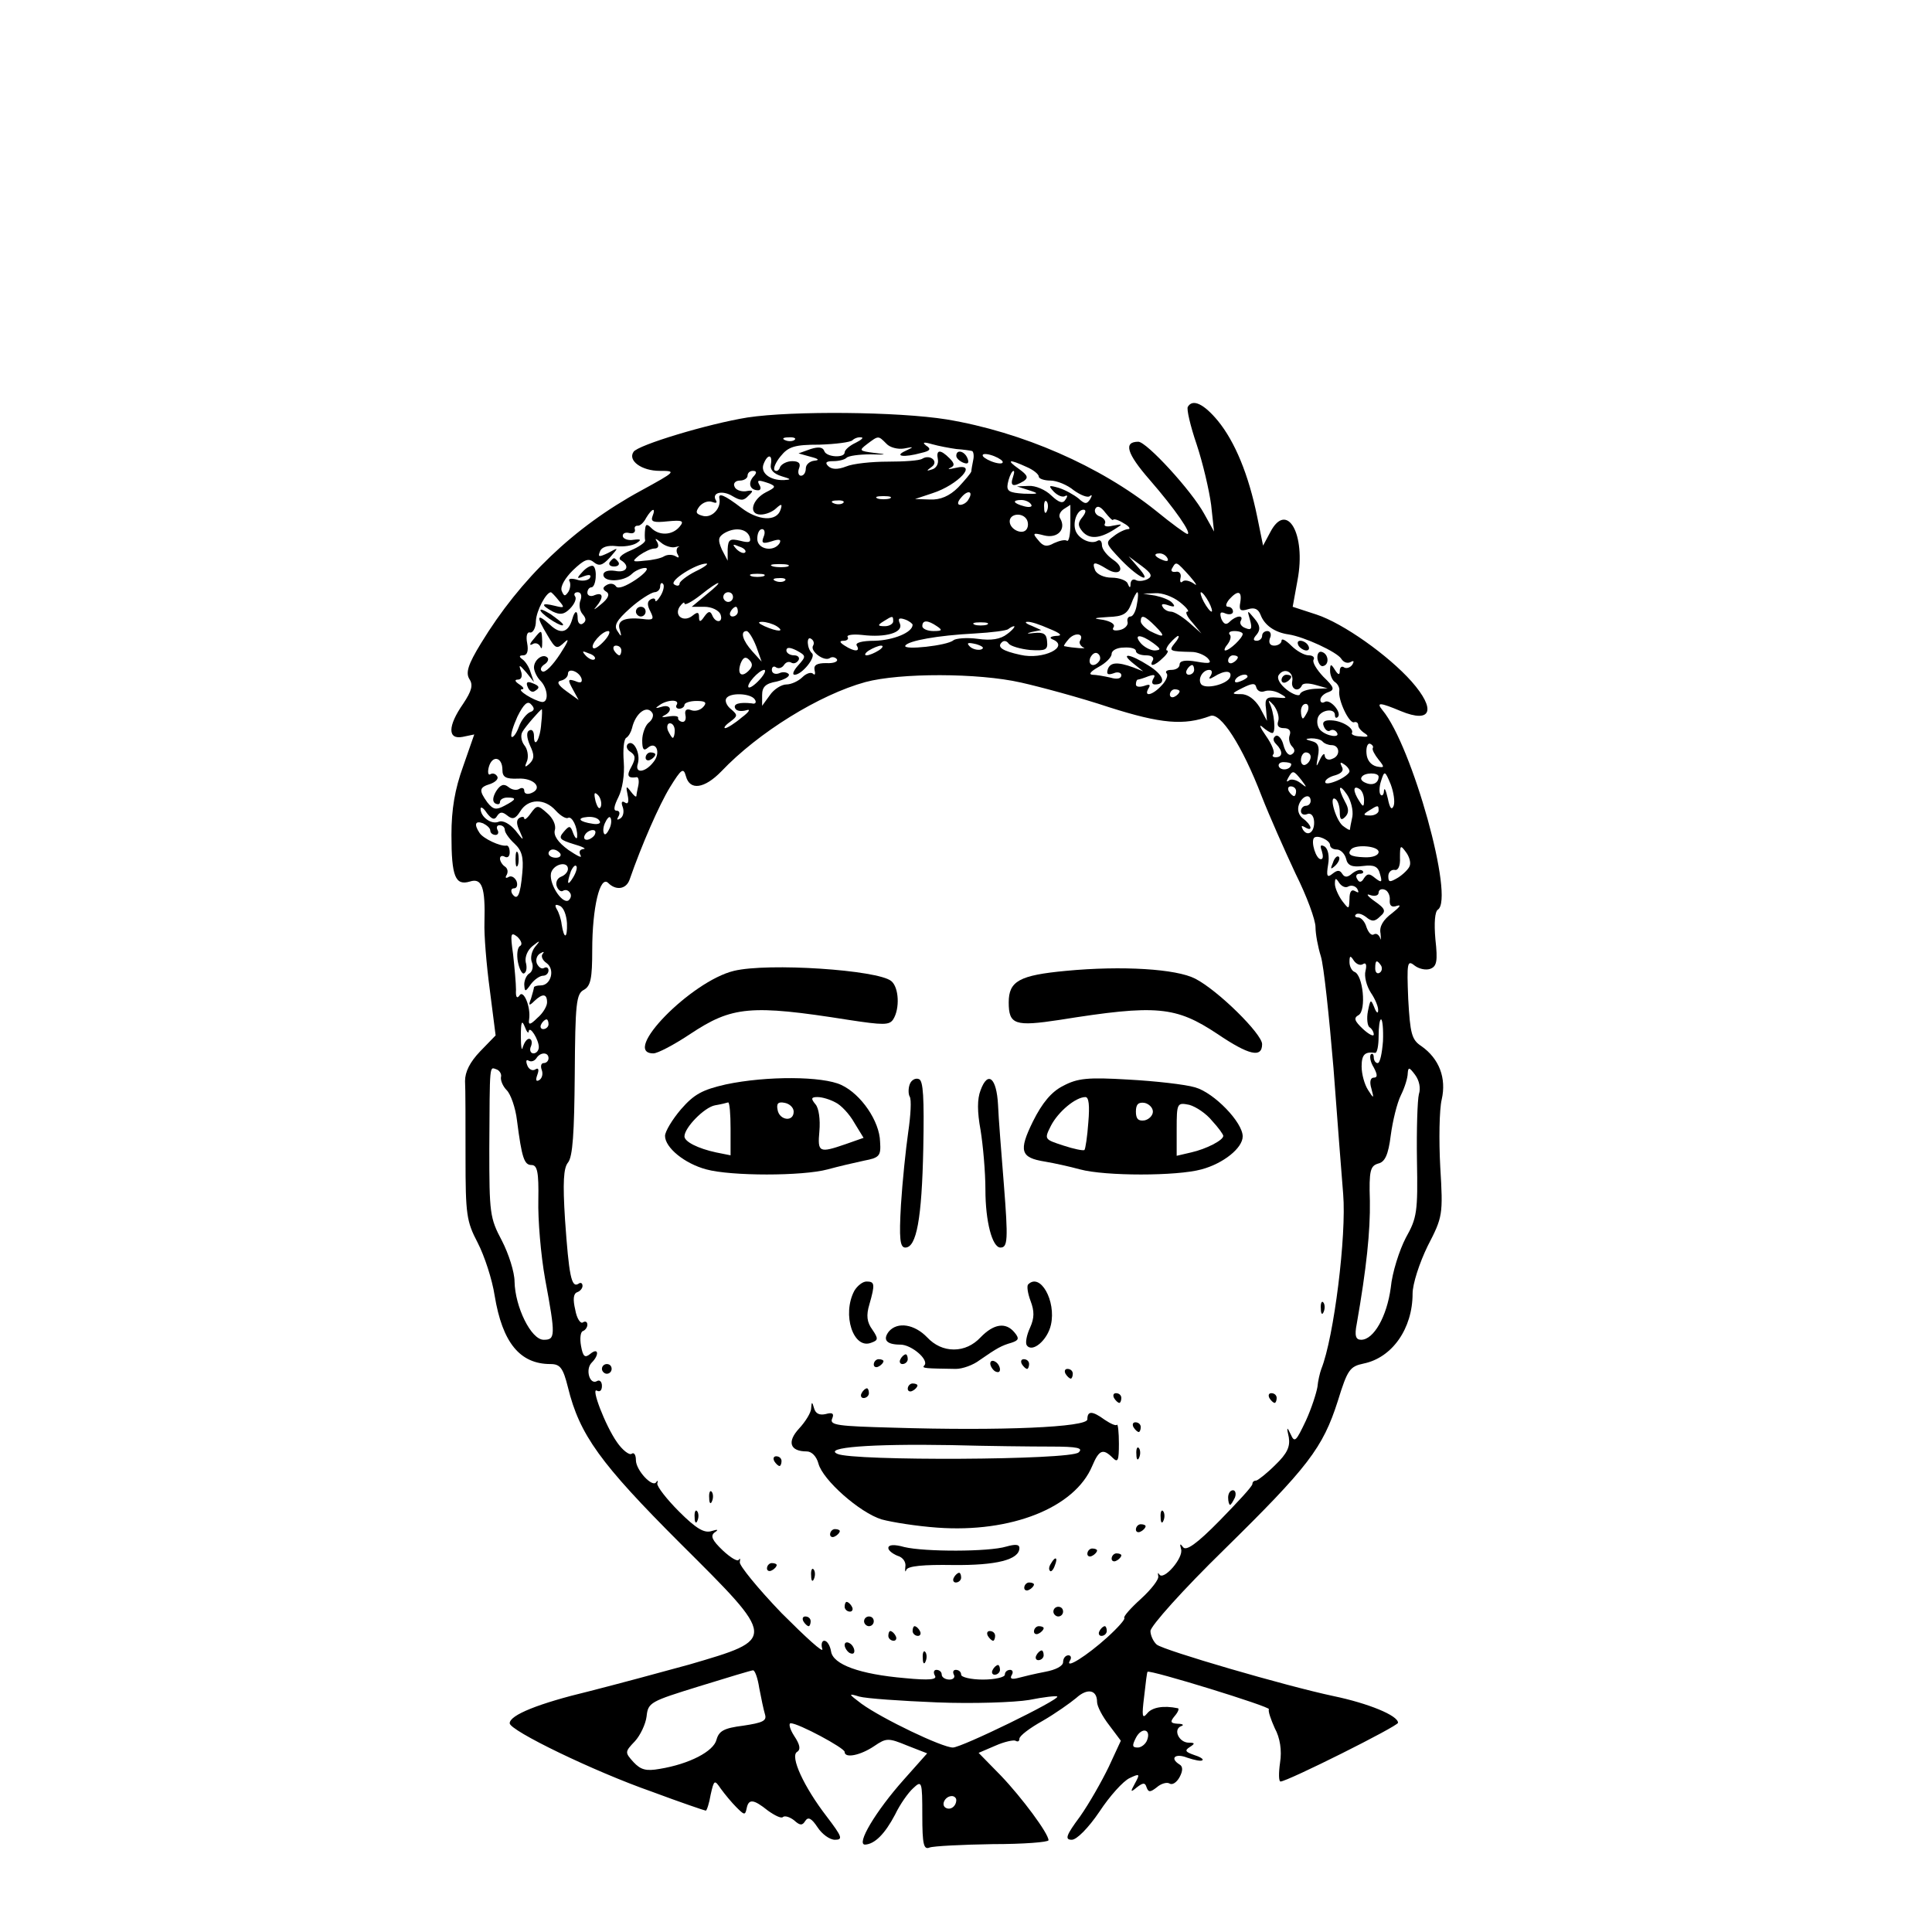 <?xml version="1.0" standalone="no"?>
<!DOCTYPE svg PUBLIC "-//W3C//DTD SVG 20010904//EN"
 "http://www.w3.org/TR/2001/REC-SVG-20010904/DTD/svg10.dtd">
<svg version="1.0" xmlns="http://www.w3.org/2000/svg"
 width="398pt" height="398pt" viewBox="0 0 398 398"
 preserveAspectRatio="xMidYMid meet">
<g transform="translate(0,398) scale(0.1,-0.1)"
fill="#000000" stroke="none">
<path d="M2447 3142 c-3 -4 5 -39 18 -77 13 -39 26 -95 30 -125 l6 -55 -20 36
c-26 48 -119 149 -136 149 -31 0 -24 -24 23 -78 53 -61 88 -112 78 -112 -3 0
-32 21 -65 48 -115 92 -275 162 -431 188 -100 16 -317 18 -410 4 -81 -13 -227
-57 -235 -71 -12 -18 17 -39 54 -39 35 0 34 -1 -39 -41 -138 -75 -248 -181
-329 -314 -27 -44 -32 -61 -24 -74 8 -12 5 -24 -13 -51 -32 -46 -32 -74 -1
-68 l24 5 -23 -66 c-17 -47 -24 -88 -24 -141 0 -86 8 -105 38 -96 25 8 32 -12
30 -84 -1 -25 4 -87 11 -139 l12 -94 -32 -33 c-21 -22 -31 -42 -31 -61 1 -15
1 -86 1 -157 0 -118 2 -132 25 -176 14 -27 30 -76 35 -109 16 -97 52 -141 115
-141 20 0 26 -8 36 -48 24 -98 67 -157 231 -321 200 -199 200 -197 19 -250
-58 -16 -151 -41 -206 -55 -104 -25 -164 -49 -164 -66 0 -15 173 -99 293 -141
59 -22 109 -39 111 -39 2 0 7 15 10 33 7 31 8 31 21 12 8 -11 22 -28 32 -38
16 -16 18 -17 21 -3 4 21 14 20 44 -4 14 -10 28 -17 31 -13 4 3 14 0 23 -7 12
-11 17 -11 23 -1 6 9 13 5 25 -13 9 -14 25 -26 36 -26 17 0 15 6 -17 48 -47
61 -76 124 -61 133 8 5 6 15 -6 33 -9 14 -12 26 -7 26 16 0 111 -51 111 -59 0
-14 33 -7 61 12 25 17 29 17 68 1 l41 -16 -48 -54 c-58 -65 -99 -134 -80 -134
20 1 41 22 62 62 10 21 27 45 37 54 18 17 19 15 19 -56 0 -60 3 -71 15 -66 8
3 67 6 130 7 63 0 115 4 115 8 0 14 -55 88 -98 133 l-46 47 35 15 c18 8 37 12
41 10 5 -3 8 -1 8 4 0 6 21 22 48 37 26 15 57 37 69 47 23 21 43 17 43 -8 0
-9 11 -30 25 -48 l24 -32 -25 -54 c-14 -29 -40 -75 -59 -102 -29 -39 -32 -48
-17 -48 10 0 34 24 57 58 21 32 49 63 62 69 21 10 22 9 11 -11 -10 -18 -9 -19
4 -8 13 10 17 10 20 0 4 -11 8 -10 21 0 9 8 21 11 26 8 6 -4 15 2 21 13 7 13
7 22 0 26 -21 13 -9 24 16 14 15 -5 29 -8 31 -5 3 2 -5 7 -18 11 -17 6 -19 9
-8 16 11 7 11 9 -2 9 -20 0 -33 27 -16 34 7 2 4 5 -7 5 -15 1 -16 4 -6 16 7 8
10 16 6 16 -29 6 -53 2 -63 -11 -10 -12 -11 -5 -6 35 3 28 6 51 7 51 4 5 254
-72 250 -77 -2 -4 4 -21 12 -39 11 -20 15 -46 11 -71 -3 -21 -3 -39 1 -39 14
0 242 114 242 121 0 15 -61 40 -133 55 -99 21 -349 94 -364 106 -7 6 -13 19
-13 28 0 10 67 85 151 167 174 171 204 210 235 307 20 65 25 71 53 77 59 12
101 72 101 144 0 20 14 63 31 98 31 60 32 64 26 163 -3 55 -2 118 3 139 10 44
-5 84 -42 110 -20 13 -23 26 -27 97 -3 75 -2 81 13 69 9 -7 23 -10 32 -7 14 5
16 16 11 61 -3 34 -1 57 5 61 35 22 -53 338 -114 411 -14 17 -5 16 38 -2 63
-26 73 3 22 61 -48 54 -141 120 -196 138 l-49 16 10 55 c18 95 -22 164 -56 99
l-15 -28 -12 59 c-18 88 -46 155 -81 198 -29 35 -52 46 -62 29z m-810 -68 c-3
-3 -12 -4 -19 -1 -8 3 -5 6 6 6 11 1 17 -2 13 -5z m126 -6 c-13 -6 -23 -15
-23 -20 0 -12 -38 -10 -42 3 -3 8 -12 9 -28 4 l-25 -9 25 -7 c16 -4 19 -7 8
-8 -10 -1 -18 -8 -18 -16 0 -8 -4 -15 -10 -15 -5 0 -7 7 -4 15 4 10 0 15 -14
15 -11 0 -22 -6 -25 -12 -2 -7 -7 -10 -11 -7 -4 3 2 17 12 29 16 20 29 24 80
24 33 1 64 5 68 9 4 4 12 7 18 6 6 0 1 -5 -11 -11z m63 -2 c7 -8 24 -12 36
-10 21 4 22 4 3 -5 -24 -11 -3 -14 33 -4 18 4 21 8 10 15 -9 7 -5 8 12 3 14
-4 36 -8 50 -10 14 -1 28 -3 32 -4 3 0 5 -9 3 -18 -2 -10 -4 -21 -4 -24 -1 -4
-13 -18 -27 -33 -18 -18 -37 -26 -58 -25 l-31 1 36 12 c53 17 96 64 47 52 -13
-3 -17 -3 -11 0 10 4 10 9 -1 20 -19 19 -28 18 -24 -2 2 -10 -4 -19 -12 -21
-12 -4 -12 -3 -1 5 16 11 -3 27 -19 17 -6 -4 -38 -6 -71 -6 -33 0 -72 -4 -86
-10 -18 -7 -30 -6 -37 1 -7 7 -4 10 10 10 12 0 24 3 28 7 4 4 26 7 49 7 34 -1
36 0 8 3 -31 4 -32 5 -15 18 24 18 23 18 40 1z m239 -36 c3 -5 -4 -6 -15 -3
-11 3 -22 9 -25 13 -3 5 4 6 15 3 11 -3 22 -9 25 -13z m-477 -7 c-2 -11 6 -19
22 -24 20 -6 21 -7 5 -8 -29 -1 -49 15 -42 33 8 21 19 21 15 -1z m527 -5 c14
-6 25 -15 25 -20 0 -4 11 -8 24 -8 13 0 35 -9 48 -20 14 -10 29 -16 33 -12 5
4 5 1 1 -6 -7 -11 -11 -11 -24 1 -10 8 -28 18 -41 22 -21 6 -22 5 -10 -8 8 -8
18 -12 23 -9 5 3 6 0 1 -7 -5 -9 -13 -7 -29 8 -12 12 -33 21 -47 20 l-24 -1
25 -8 c22 -7 20 -8 -11 -7 -30 2 -36 5 -33 21 2 10 6 21 10 25 4 3 4 -2 1 -11
-7 -20 0 -22 22 -9 10 7 8 12 -10 25 -27 19 -21 21 16 4z m-564 -21 c-11 -14
-5 -27 11 -27 5 0 6 5 3 10 -7 12 -3 12 20 4 14 -6 13 -8 -7 -18 -29 -15 -37
-46 -11 -46 11 0 25 6 32 13 11 10 13 9 9 -3 -8 -25 -46 -23 -81 4 -34 26 -48
32 -45 19 4 -20 -15 -40 -33 -36 -16 4 -17 8 -8 20 7 8 18 12 26 9 8 -3 11 -2
8 3 -10 16 13 22 34 9 17 -10 23 -10 33 1 11 10 10 12 -6 9 -10 -1 -21 3 -23
10 -3 6 2 12 11 12 9 0 16 5 16 10 0 6 5 10 11 10 8 0 9 -4 0 -13z m444 -46
c-3 -6 -11 -11 -17 -11 -6 0 -6 6 2 15 14 17 26 13 15 -4z m-162 2 c-7 -2 -19
-2 -25 0 -7 3 -2 5 12 5 14 0 19 -2 13 -5z m-96 -9 c-3 -3 -12 -4 -19 -1 -8 3
-5 6 6 6 11 1 17 -2 13 -5z m387 -3 c4 -5 -3 -7 -14 -4 -23 6 -26 13 -6 13 8
0 17 -4 20 -9z m33 -13 c-3 -8 -6 -5 -6 6 -1 11 2 17 5 13 3 -3 4 -12 1 -19z
m48 -27 c0 -22 -3 -37 -7 -35 -4 3 -16 0 -27 -5 -14 -8 -22 -7 -32 6 -13 15
-11 16 12 10 28 -7 46 13 33 35 -4 6 0 14 7 19 8 5 14 9 14 9 0 0 0 -18 0 -39z
m88 8 c1 3 11 0 22 -7 11 -6 15 -12 9 -12 -5 0 -19 -6 -29 -14 -19 -14 -18
-15 15 -50 38 -39 66 -50 34 -14 l-19 22 27 -20 c20 -15 23 -21 12 -27 -8 -4
-19 -5 -24 -2 -6 3 -10 0 -11 -7 0 -10 -2 -10 -6 0 -2 6 -17 12 -33 12 -16 0
-30 7 -34 15 -7 18 -2 19 24 3 27 -17 40 1 13 19 -13 9 -23 22 -23 30 0 8 -4
12 -9 9 -13 -8 -38 3 -45 20 -7 18 3 44 16 44 6 0 5 -6 -2 -15 -10 -12 -10
-18 0 -30 14 -16 35 -15 65 4 19 12 19 12 -3 8 -12 -3 -19 -1 -16 4 3 5 -2 12
-10 15 -9 3 -13 11 -9 17 4 6 11 3 20 -9 8 -10 15 -17 16 -15z m-949 7 c-4
-11 3 -13 31 -10 31 3 35 1 25 -11 -15 -18 -42 -19 -58 -3 -9 9 -12 9 -13 -2
-1 -8 -1 -19 0 -23 1 -4 -13 -14 -30 -21 -19 -8 -27 -16 -20 -20 20 -12 12
-27 -12 -22 -14 2 -24 -1 -24 -8 0 -16 42 -15 59 2 6 6 19 12 27 12 9 0 0 -11
-19 -24 -21 -14 -37 -20 -41 -14 -4 6 -12 7 -19 3 -9 -5 -9 -9 -1 -14 8 -5 4
-14 -11 -26 -13 -11 -17 -13 -10 -5 16 19 15 31 -3 24 -8 -4 -15 -1 -15 5 0 6
4 11 8 11 10 0 13 38 4 44 -4 2 -14 -3 -22 -12 -13 -14 -12 -15 3 -9 11 4 16
3 12 -4 -4 -5 -16 -7 -27 -3 -11 3 -18 2 -15 -3 3 -5 2 -15 -2 -22 -7 -10 -9
-10 -14 2 -3 9 7 26 23 42 23 22 32 26 43 17 11 -9 18 -7 33 9 19 22 19 22 -3
10 -19 -9 -22 -9 -17 3 3 9 16 13 33 11 15 -2 34 1 42 6 11 7 10 9 -6 7 -11
-2 -21 2 -22 7 -1 6 5 9 13 7 8 -2 13 1 12 7 -2 5 1 8 5 8 5 -1 13 6 18 16 12
20 21 23 13 3z m771 -6 c3 -5 4 -14 0 -20 -8 -13 -35 -1 -35 16 0 16 26 19 35
4z m-571 -35 c4 -12 0 -14 -19 -9 -21 5 -25 3 -26 -17 l0 -24 -12 23 c-8 19
-8 25 4 33 21 13 46 11 53 -6z m29 -1 c-5 -13 -2 -15 17 -9 15 5 20 4 16 -4
-12 -19 -46 -13 -46 9 0 11 4 20 10 20 5 0 7 -7 3 -16z m-182 -21 c8 2 11 2 6
0 -4 -3 -4 -10 -1 -15 4 -7 2 -8 -4 -4 -7 4 -17 4 -24 0 -6 -4 -24 -8 -40 -9
-26 -3 -27 -2 -11 11 10 7 24 14 31 14 8 0 10 5 6 13 -6 9 -4 9 8 -1 8 -7 22
-11 29 -9z m144 -11 c-3 -3 -11 0 -18 7 -9 10 -8 11 6 5 10 -3 15 -9 12 -12z
m870 -12 c3 -6 -1 -7 -9 -4 -18 7 -21 14 -7 14 6 0 13 -4 16 -10z m-972 -27
c-18 -9 -33 -21 -33 -25 0 -5 -5 -6 -11 -2 -12 7 45 43 66 43 6 0 -5 -8 -22
-16z m190 10 c-7 -2 -21 -2 -30 0 -10 3 -4 5 12 5 17 0 24 -2 18 -5z m828 -20
c13 -15 17 -22 8 -15 -9 6 -19 8 -23 4 -4 -4 -6 0 -4 8 2 8 -3 14 -10 12 -8
-1 -11 2 -7 8 8 14 8 14 36 -17z m-878 0 c-7 -2 -19 -2 -25 0 -7 3 -2 5 12 5
14 0 19 -2 13 -5z m44 -9 c-3 -3 -12 -4 -19 -1 -8 3 -5 6 6 6 11 1 17 -2 13
-5z m-256 -31 c-6 -10 -11 -14 -11 -10 0 5 -5 5 -10 2 -7 -4 -7 -12 0 -25 8
-16 6 -18 -17 -15 -38 4 -53 -4 -46 -23 4 -14 3 -15 -5 -2 -8 11 -2 22 26 47
20 18 43 32 50 33 6 0 12 5 12 12 0 6 3 9 6 5 3 -3 1 -14 -5 -24z m94 2 l-30
-25 26 0 c15 0 29 -7 33 -15 7 -18 -10 -20 -17 -2 -4 9 -8 8 -16 -3 -8 -12
-11 -12 -11 -1 0 10 -3 11 -13 3 -18 -15 -39 -1 -27 18 6 8 10 11 10 7 0 -5
15 3 33 17 41 33 52 33 12 1z m-304 -12 c13 -15 12 -16 -8 -11 -28 7 -30 2 -4
-12 15 -7 23 -6 35 6 9 9 14 20 11 25 -4 5 -1 9 5 9 7 0 9 -7 6 -16 -4 -9 -2
-22 4 -29 8 -9 8 -15 0 -20 -5 -3 -10 2 -10 11 0 18 -6 17 -11 -1 -8 -28 -24
-33 -46 -12 -28 25 -29 18 -5 -22 17 -29 19 -29 36 -13 10 9 5 -2 -10 -25 -15
-23 -31 -40 -37 -36 -5 3 -3 9 4 14 7 4 10 11 7 14 -9 10 -28 -4 -28 -20 0 -7
6 -20 13 -27 16 -16 18 -46 3 -44 -17 3 -52 25 -41 26 6 0 3 5 -5 10 -9 6 -11
10 -3 10 7 0 10 7 6 18 -5 14 -3 13 11 -3 l16 -20 -7 20 c-3 11 -11 23 -17 27
-7 5 -7 8 2 8 8 0 11 9 8 25 -3 15 0 24 6 22 6 -1 12 10 12 24 1 21 21 59 31
59 1 0 9 -8 16 -17z m359 7 c0 -5 -4 -10 -10 -10 -5 0 -10 5 -10 10 0 6 5 10
10 10 6 0 10 -4 10 -10z m832 -15 c-2 -14 -8 -25 -13 -25 -5 0 -8 -5 -6 -12 1
-6 -6 -14 -17 -16 -11 -2 -16 0 -12 6 4 6 -6 12 -21 15 -23 3 -21 4 10 6 30 1
39 6 47 26 5 14 11 25 13 25 2 0 2 -11 -1 -25z m88 5 c14 -11 21 -20 16 -20
-5 0 -1 -10 10 -22 l19 -23 -26 23 c-14 12 -30 22 -37 22 -6 0 -14 4 -17 10
-4 6 1 7 12 3 12 -4 15 -3 8 5 -5 6 -21 12 -35 15 l-25 4 25 1 c14 1 36 -7 50
-18z m60 0 c6 -11 8 -20 6 -20 -3 0 -10 9 -16 20 -6 11 -8 20 -6 20 3 0 10 -9
16 -20z m65 -1 c-3 -16 0 -19 16 -14 13 4 21 1 26 -12 8 -21 29 -36 58 -40 32
-5 99 -36 108 -50 5 -8 13 -10 19 -7 7 4 8 2 4 -5 -4 -6 -12 -9 -17 -6 -5 4
-9 0 -9 -7 0 -9 -3 -9 -10 2 -8 13 -10 13 -10 -2 0 -9 5 -20 10 -23 6 -4 10
-12 9 -18 -3 -19 20 -67 30 -65 5 2 9 -1 9 -6 0 -5 6 -12 14 -17 9 -6 6 -8 -9
-6 -12 0 -20 4 -18 7 5 9 -19 25 -42 26 -14 1 -20 -3 -16 -12 3 -8 9 -12 13
-9 5 3 11 1 14 -4 8 -12 -21 -8 -34 5 -6 6 -8 17 -5 26 6 16 35 20 35 5 0 -6
3 -7 6 -4 9 9 -16 38 -27 31 -5 -3 -9 -1 -9 4 0 6 7 13 16 16 14 5 13 10 -10
32 -14 15 -23 30 -20 35 3 5 -2 9 -10 9 -9 0 -25 9 -36 20 -11 11 -20 16 -20
10 0 -5 -7 -10 -15 -10 -9 0 -12 6 -9 15 4 8 1 15 -5 15 -6 0 -11 -4 -11 -10
0 -5 -5 -10 -11 -10 -8 0 -8 4 0 13 8 10 7 19 -5 33 -15 18 -15 18 -9 -3 5
-18 3 -22 -9 -17 -9 3 -13 10 -10 15 7 13 -10 11 -23 -2 -7 -7 -12 -5 -17 6
-4 13 -2 16 9 11 8 -3 15 -1 15 4 0 6 -5 10 -10 10 -6 0 -5 6 2 15 18 20 27
18 23 -6z m-1035 -19 c0 -5 -5 -10 -11 -10 -5 0 -7 5 -4 10 3 6 8 10 11 10 2
0 4 -4 4 -10z m320 -20 c0 -5 -8 -10 -17 -10 -15 0 -16 2 -3 10 19 12 20 12
20 0z m40 -7 c0 -16 -40 -32 -78 -33 -26 0 -41 -4 -37 -10 8 -13 -5 -13 -25 0
-11 7 -11 10 -2 10 7 0 11 4 8 8 -2 4 11 6 30 4 49 -6 85 5 78 23 -5 11 -2 13
10 9 9 -3 16 -9 16 -11z m500 -3 c22 -22 19 -25 -11 -10 -10 6 -19 15 -19 20
0 15 8 12 30 -10z m-780 0 c18 -12 2 -12 -25 0 -13 6 -15 9 -5 9 8 0 22 -4 30
-9z m330 0 c12 -8 11 -10 -7 -10 -13 0 -23 5 -23 10 0 13 11 13 30 0z m103 3
c-7 -2 -19 -2 -25 0 -7 3 -2 5 12 5 14 0 19 -2 13 -5z m128 -8 c25 -10 29 -15
14 -15 -11 -1 -14 -4 -7 -7 37 -15 -19 -43 -66 -32 -37 8 -49 16 -38 26 4 4
10 3 14 -3 4 -5 24 -11 44 -13 32 -2 37 0 35 18 -1 15 -7 19 -27 17 -14 -2
-17 -1 -5 2 l20 4 -20 9 c-11 4 -15 8 -9 8 7 1 27 -6 45 -14z m-86 -11 c-14
-11 -33 -14 -61 -10 -22 3 -45 1 -50 -3 -12 -11 -105 -21 -99 -11 6 10 66 21
143 25 35 2 66 6 69 9 4 3 9 6 12 6 3 0 -3 -8 -14 -16z m-830 -14 c-10 -11
-20 -18 -23 -15 -7 6 18 35 31 35 5 0 2 -9 -8 -20z m313 -12 l11 -31 -19 21
c-20 22 -26 42 -12 42 4 0 13 -14 20 -32z m667 12 c-3 -4 1 -11 7 -14 10 -3
-22 -1 -40 3 -1 1 3 7 10 15 13 14 32 11 23 -4z m335 14 c0 -8 -27 -34 -36
-34 -3 0 -1 6 5 13 6 8 8 17 4 20 -3 4 1 7 10 7 10 0 17 -3 17 -6z m-885 -24
c-7 -11 22 -33 34 -26 5 4 12 2 15 -2 3 -5 -7 -9 -22 -8 -19 0 -26 -4 -24 -14
2 -8 1 -12 -3 -8 -4 4 -14 1 -22 -7 -8 -8 -23 -15 -33 -15 -10 0 -26 -10 -34
-22 l-16 -22 0 22 c0 17 7 24 30 28 16 4 27 10 25 15 -3 4 -12 6 -20 2 -8 -3
-15 0 -15 7 0 6 4 9 9 5 5 -3 12 -1 16 5 4 6 10 8 15 5 5 -3 11 -1 15 5 3 5
-1 10 -9 10 -9 0 -16 5 -16 10 0 7 7 7 21 0 20 -11 20 -12 3 -31 -9 -10 -13
-19 -7 -19 15 0 44 36 36 44 -11 10 -12 37 -2 30 5 -3 7 -9 4 -14z m701 5 c16
-12 16 -14 3 -15 -9 0 -22 7 -29 15 -16 19 0 19 26 0z m44 0 c-13 -16 -11 -17
35 -18 11 0 26 -6 33 -13 9 -10 5 -12 -23 -7 -23 4 -35 2 -35 -6 0 -6 -7 -11
-17 -11 -9 0 -13 -3 -10 -7 4 -3 0 -15 -10 -25 -18 -20 -38 -25 -27 -6 5 8 2
9 -9 5 -10 -3 -17 -2 -17 3 0 6 2 10 4 10 2 0 12 3 22 7 12 4 15 3 10 -5 -4
-7 -3 -12 3 -12 25 0 18 20 -13 39 -39 25 -60 27 -31 4 l20 -16 -20 8 c-33 12
-48 11 -53 -4 -3 -10 0 -12 12 -8 9 4 16 1 16 -4 0 -7 -9 -9 -22 -5 -13 3 -30
6 -38 6 -8 1 -3 7 13 16 15 8 27 20 27 27 0 7 11 13 25 13 14 1 25 -2 25 -7 0
-5 9 -9 21 -9 11 0 17 -4 14 -10 -9 -15 4 -12 21 5 9 8 12 15 8 15 -3 0 -1 7
6 15 7 8 15 15 17 15 3 0 0 -7 -7 -15z m-399 -13 c-7 -2 -18 1 -23 6 -8 8 -4
9 13 5 13 -4 18 -8 10 -11z m-741 -2 c0 -5 -2 -10 -4 -10 -3 0 -8 5 -11 10 -3
6 -1 10 4 10 6 0 11 -4 11 -10z m530 0 c-8 -5 -19 -10 -25 -10 -5 0 -3 5 5 10
8 5 20 10 25 10 6 0 3 -5 -5 -10z m-585 -18 c-3 -3 -11 0 -18 7 -9 10 -8 11 6
5 10 -3 15 -9 12 -12z m1040 -3 c-10 -15 -25 -10 -19 6 4 8 10 12 15 9 5 -3 7
-10 4 -15z m-723 -21 c-15 -15 -24 -6 -16 16 5 12 10 14 17 7 8 -8 8 -14 -1
-23z m1008 28 c0 -3 -4 -8 -10 -11 -5 -3 -10 -1 -10 4 0 6 5 11 10 11 6 0 10
-2 10 -4z m-90 -26 c0 -5 -5 -10 -11 -10 -5 0 -7 5 -4 10 3 6 8 10 11 10 2 0
4 -4 4 -10z m-1262 -18 c2 -8 -2 -10 -13 -5 -15 5 -16 3 -5 -17 l12 -22 -25
18 c-18 13 -21 20 -11 22 8 2 14 8 14 14 0 13 23 5 28 -10z m367 -2 c-10 -11
-20 -18 -23 -16 -5 6 21 35 32 36 5 0 1 -9 -9 -20z m929 8 c-5 -7 -3 -8 7 -2
22 14 38 13 33 -1 -6 -15 -52 -26 -60 -14 -7 11 4 29 17 29 6 0 7 -5 3 -12z
m168 -12 c-3 -16 13 -23 20 -8 2 5 14 5 28 1 l25 -7 -27 -1 c-14 -1 -28 -5
-30 -11 -1 -5 -14 -1 -27 9 -14 11 -21 23 -17 30 11 17 32 7 28 -13z m-559 -2
c40 -9 122 -31 182 -51 107 -34 154 -38 208 -18 21 9 66 -61 106 -165 16 -41
48 -113 70 -160 23 -46 41 -95 41 -110 0 -14 5 -41 11 -60 6 -19 17 -123 26
-230 8 -107 17 -224 20 -260 7 -85 -19 -295 -45 -360 -3 -8 -7 -25 -8 -37 -2
-12 -12 -44 -24 -70 -20 -42 -23 -46 -31 -28 -8 17 -9 16 -4 -6 3 -19 -3 -33
-28 -57 -17 -17 -35 -31 -39 -32 -5 0 -8 -3 -8 -7 0 -5 -31 -38 -67 -75 -48
-49 -70 -64 -76 -55 -6 8 -7 7 -4 -4 6 -18 -37 -67 -45 -52 -3 4 -3 3 -2 -4 2
-6 -14 -27 -36 -47 -21 -19 -36 -36 -34 -39 3 -2 -13 -20 -35 -40 -42 -38 -88
-67 -77 -48 4 6 2 11 -3 11 -6 0 -11 -6 -11 -14 0 -8 -15 -16 -37 -20 -21 -4
-46 -10 -57 -13 -12 -3 -16 -1 -12 6 4 6 2 11 -3 11 -6 0 -11 -4 -11 -10 0 -5
-20 -10 -45 -10 -25 0 -45 5 -45 10 0 6 -5 10 -11 10 -5 0 -7 -4 -4 -10 3 -5
-1 -10 -9 -10 -9 0 -16 5 -16 10 0 6 -5 10 -11 10 -5 0 -7 -5 -3 -12 5 -8 -11
-10 -62 -5 -93 8 -148 28 -152 55 -2 12 -8 22 -14 22 -5 0 -7 -8 -4 -17 3 -10
-34 24 -84 74 -49 51 -88 99 -86 105 1 7 1 9 -2 5 -2 -5 -17 4 -33 19 -22 21
-26 30 -17 37 9 6 7 7 -6 3 -15 -5 -32 5 -67 40 -26 26 -46 52 -45 58 2 6 1 7
-2 3 -7 -13 -42 24 -42 45 0 11 -4 17 -9 13 -5 -3 -19 8 -30 24 -24 34 -55
115 -41 106 6 -3 10 1 10 10 0 9 -5 13 -10 10 -15 -9 -25 24 -11 38 16 16 14
32 -3 18 -11 -9 -15 -6 -19 16 -3 16 -1 30 4 31 5 2 9 8 9 13 0 6 -4 8 -9 5
-5 -4 -13 8 -16 26 -5 21 -4 33 4 36 6 2 11 8 11 13 0 6 -4 8 -9 4 -14 -8 -19
18 -27 132 -5 78 -3 107 6 118 10 12 13 62 14 181 1 147 3 167 19 175 14 8 17
24 17 82 0 87 16 155 33 138 16 -16 37 -13 44 7 25 72 61 154 83 190 24 39 28
41 33 23 8 -30 38 -26 73 10 76 80 202 158 297 184 71 19 232 19 320 -1z m467
12 c0 -2 -7 -7 -16 -10 -8 -3 -12 -2 -9 4 6 10 25 14 25 6z m35 -30 c8 3 22 1
32 -5 16 -9 15 -10 -7 -8 -21 2 -25 -2 -22 -23 l2 -25 -15 28 c-10 16 -24 27
-38 27 -21 0 -21 1 3 13 20 10 26 10 28 1 2 -7 9 -11 17 -8z m-175 0 c0 -3 -4
-8 -10 -11 -5 -3 -10 -1 -10 4 0 6 5 11 10 11 6 0 10 -2 10 -4z m-875 -17 c4
-6 1 -10 -6 -8 -26 3 -40 -1 -34 -11 3 -5 13 -6 23 -3 9 3 5 -4 -10 -15 -14
-12 -30 -22 -34 -22 -4 0 0 6 10 13 16 12 16 14 2 26 -9 7 -13 17 -10 22 7 13
51 11 59 -2z m-463 -26 c-7 -3 -18 -16 -23 -30 -5 -14 -12 -23 -15 -21 -3 3 3
22 12 42 13 26 21 33 28 25 8 -8 7 -13 -2 -16z m302 15 c-3 -4 0 -8 5 -8 6 0
11 4 11 8 0 4 11 8 25 8 18 0 22 -3 14 -12 -6 -7 -17 -10 -25 -7 -10 4 -14 0
-12 -10 2 -9 -1 -15 -7 -14 -5 1 -9 5 -8 8 1 4 -8 5 -20 3 -12 -2 -16 -2 -9 2
19 9 14 24 -5 18 -13 -4 -14 -3 -5 3 16 12 43 13 36 1z m1239 -34 c-3 -9 1
-14 12 -14 10 0 15 -5 12 -14 -3 -7 -1 -18 5 -24 6 -6 6 -12 -1 -16 -6 -4 -13
4 -17 19 -3 13 -11 22 -16 19 -6 -4 -6 -10 1 -17 14 -14 14 -27 -1 -27 -6 0
-8 3 -5 6 4 4 -3 21 -15 38 -12 17 -15 25 -8 19 8 -7 17 -13 21 -13 8 0 4 43
-6 62 -3 7 0 5 9 -5 8 -11 12 -25 9 -33z m61 21 c-4 -8 -8 -15 -10 -15 -2 0
-4 7 -4 15 0 8 4 15 10 15 5 0 7 -7 4 -15z m-1579 -25 c-2 -33 -15 -54 -15
-26 0 9 -4 15 -10 11 -6 -3 -5 -15 2 -31 9 -19 9 -27 -1 -37 -10 -9 -11 -8 -5
6 3 9 1 24 -6 32 -6 8 -8 20 -4 27 6 11 36 45 40 47 1 1 1 -13 -1 -29z m229
21 c3 -5 0 -14 -8 -20 -7 -6 -13 -23 -13 -36 0 -19 3 -23 12 -15 17 14 27 -11
11 -30 -17 -22 -39 -24 -32 -3 6 21 -9 51 -21 40 -4 -5 -1 -12 6 -16 10 -7 11
-13 2 -30 -11 -19 -8 -25 11 -22 3 0 5 -7 3 -17 -2 -9 -4 -19 -4 -22 -1 -3 -6
2 -12 10 -9 12 -10 11 -6 -8 3 -14 1 -20 -6 -15 -6 4 -8 0 -4 -10 3 -9 1 -19
-5 -23 -7 -4 -8 -3 -4 4 4 7 2 12 -4 12 -7 0 -5 10 4 28 8 16 13 46 11 72 -2
25 0 47 5 50 5 3 10 12 12 20 7 31 31 49 42 31z m46 -36 c0 -8 -2 -15 -4 -15
-2 0 -6 7 -10 15 -3 8 -1 15 4 15 6 0 10 -7 10 -15z m1334 -22 c4 -5 13 -8 19
-8 17 0 19 -22 2 -28 -8 -4 -15 -1 -16 6 0 7 -5 3 -10 -8 -8 -17 -8 -16 -4 7
4 20 0 28 -12 31 -15 4 -15 5 -2 6 9 0 19 -2 23 -6z m104 -14 c-2 -3 4 -14 12
-24 13 -16 12 -17 -4 -14 -12 3 -20 13 -21 27 -1 12 2 21 7 20 5 -2 8 -6 6 -9z
m-128 -18 c0 -6 -4 -13 -10 -16 -5 -3 -10 1 -10 9 0 9 5 16 10 16 6 0 10 -4
10 -9z m-1665 -27 c0 -15 7 -19 32 -18 33 2 53 -20 27 -30 -8 -3 -14 -1 -14 5
0 6 -5 7 -10 4 -6 -4 -16 -2 -23 4 -9 7 -16 5 -25 -9 -7 -12 -8 -21 -2 -25 6
-3 10 -2 10 3 0 5 7 9 15 9 20 0 19 -4 -6 -17 -17 -9 -23 -8 -35 7 -18 25 -17
31 6 38 11 4 18 11 14 16 -3 5 -9 7 -14 4 -4 -3 -6 4 -3 15 7 25 28 21 28 -6z
m1625 12 c0 -11 -19 -15 -25 -6 -3 5 1 10 9 10 9 0 16 -2 16 -4z m120 -15 c0
-4 -11 -13 -25 -19 -14 -6 -25 -8 -25 -3 0 5 9 11 21 14 13 4 18 10 13 18 -4
8 -3 10 4 5 7 -4 12 -11 12 -15z m-99 -18 c12 -16 12 -17 -2 -6 -9 7 -20 9
-24 5 -5 -4 -5 -1 -1 6 9 16 11 15 27 -5z m159 7 c0 -13 -12 -19 -26 -13 -8 3
-12 8 -9 12 5 10 35 10 35 1z m31 -60 c-4 -10 -8 -5 -12 15 -4 17 -7 24 -8 16
0 -8 -4 -12 -7 -8 -3 3 -3 16 1 28 7 22 8 22 20 -7 6 -16 9 -36 6 -44z m-201
30 c0 -5 -2 -10 -4 -10 -3 0 -8 5 -11 10 -3 6 -1 10 4 10 6 0 11 -4 11 -10z
m116 -52 c-3 -13 -5 -25 -5 -27 -1 -2 -7 2 -15 8 -15 13 -29 64 -15 55 5 -3 9
-15 9 -27 0 -15 3 -18 11 -10 8 8 8 17 0 31 -16 30 -13 40 4 15 8 -12 13 -32
11 -45z m24 34 c0 -15 -2 -15 -10 -2 -13 20 -13 33 0 25 6 -3 10 -14 10 -23z
m-1572 -13 c-3 -8 -7 -3 -11 10 -4 17 -3 21 5 13 5 -5 8 -16 6 -23z m1462 11
c0 -5 -4 -10 -10 -10 -5 0 -10 -5 -10 -11 0 -6 6 -9 13 -6 7 3 13 -3 14 -14 2
-23 -13 -34 -23 -18 -4 8 -3 9 4 5 18 -11 14 5 -4 18 -9 7 -12 18 -8 29 7 18
24 23 24 7z m-1555 -20 c10 -11 21 -17 25 -15 8 5 20 -19 19 -38 0 -7 -4 -4
-8 6 -6 17 -8 17 -20 3 -11 -13 -8 -16 21 -25 18 -5 27 -10 20 -10 -8 -1 -10
-6 -6 -13 4 -7 -7 -1 -25 11 -22 16 -31 30 -28 41 3 10 -4 25 -16 35 -19 17
-21 17 -34 -1 -7 -10 -13 -14 -13 -10 0 4 -5 4 -10 1 -7 -4 -6 -14 1 -28 9
-20 8 -20 -9 2 -12 14 -26 22 -35 18 -15 -6 -37 10 -37 27 0 5 6 2 13 -9 10
-13 16 -15 21 -6 6 9 11 9 21 1 11 -9 17 -7 27 9 16 26 50 27 73 1z m1695 0
c0 -5 -8 -10 -17 -10 -15 0 -16 2 -3 10 19 12 20 12 20 0z m-1605 -21 c4 -5
-3 -8 -14 -6 -28 4 -34 12 -11 14 11 1 22 -2 25 -8z m21 -15 c-4 -9 -9 -15
-11 -12 -3 3 -3 13 1 22 4 9 9 15 11 12 3 -3 3 -13 -1 -22z m-246 -5 c0 -5 5
-9 11 -9 5 0 7 5 4 10 -3 6 -1 10 4 10 6 0 11 -4 11 -10 0 -5 9 -18 20 -28 15
-14 19 -28 16 -60 -4 -46 -10 -59 -21 -43 -3 6 -2 11 4 11 6 0 8 7 5 15 -4 8
-11 12 -17 8 -5 -3 -7 -1 -3 5 3 6 2 13 -4 17 -5 3 -10 11 -10 16 0 6 5 7 10
4 6 -3 10 1 10 9 0 9 -3 15 -7 14 -12 -2 -47 14 -55 26 -12 18 -9 26 7 20 8
-4 15 -10 15 -15z m215 -9 c-3 -5 -11 -10 -16 -10 -6 0 -7 5 -4 10 3 6 11 10
16 10 6 0 7 -4 4 -10z m1515 -21 c0 -5 6 -9 14 -9 7 0 16 -8 19 -19 3 -14 12
-18 35 -15 23 3 31 -1 35 -17 5 -17 3 -18 -10 -8 -12 10 -16 10 -23 0 -5 -9
-10 -10 -14 -2 -4 6 -2 11 5 11 7 0 9 3 6 6 -4 4 -13 1 -21 -5 -10 -9 -16 -9
-21 -1 -5 8 -10 8 -20 0 -11 -9 -13 -5 -9 19 3 17 0 32 -7 37 -9 5 -10 2 -6
-9 3 -10 3 -17 -2 -17 -10 0 -21 36 -14 44 7 7 33 -5 33 -15z m100 -14 c0 -7
-12 -12 -30 -11 -28 1 -36 6 -26 17 11 10 56 6 56 -6z m64 -29 c-2 -6 -13 -17
-24 -24 -17 -10 -20 -10 -20 3 0 8 6 14 13 13 7 -2 12 8 11 25 0 26 1 27 12
12 7 -9 11 -22 8 -29z m-1750 26 c3 -5 -1 -9 -9 -9 -8 0 -15 4 -15 9 0 4 4 8
9 8 6 0 12 -4 15 -8z m16 -32 c0 -6 -6 -13 -14 -16 -8 -3 -12 -12 -9 -20 3 -8
9 -12 13 -9 5 3 11 1 14 -4 4 -5 2 -12 -3 -16 -14 -8 -43 39 -35 59 7 17 34
22 34 6z m11 -17 c-12 -20 -14 -14 -5 12 4 9 9 14 11 11 3 -2 0 -13 -6 -23z
m1597 -19 c6 3 14 1 18 -5 4 -8 3 -9 -4 -5 -8 5 -12 -1 -12 -16 -1 -22 -1 -22
-15 -4 -8 11 -15 27 -15 35 0 13 2 13 9 2 5 -7 13 -11 19 -7z m85 -28 c-1 -12
4 -16 15 -12 10 3 5 -3 -10 -15 -19 -14 -27 -28 -24 -42 1 -12 1 -16 -1 -9 -3
7 -8 10 -13 7 -5 -3 -11 4 -15 15 -3 11 -11 20 -17 20 -6 0 -8 3 -5 6 4 4 13
1 21 -5 12 -10 18 -10 29 1 13 11 11 16 -12 32 -14 10 -18 16 -8 12 9 -3 17
-1 17 5 0 6 6 9 13 6 6 -2 11 -12 10 -21z m-1695 -48 c1 -32 -6 -34 -11 -2 -1
10 -6 25 -10 31 -5 9 -3 11 6 7 8 -3 14 -19 15 -36z m-97 -47 c-5 -3 -7 -18
-4 -33 3 -15 9 -26 13 -23 5 3 6 13 3 23 -2 11 4 25 14 33 16 13 17 12 5 -2
-7 -9 -10 -23 -6 -32 3 -8 1 -18 -5 -22 -6 -3 -11 -14 -11 -23 1 -16 2 -16 14
1 7 9 18 17 25 17 6 0 11 5 11 11 0 5 -4 8 -9 5 -5 -3 -11 1 -15 9 -3 8 0 17
7 21 7 4 9 4 5 -1 -4 -4 -1 -13 8 -19 18 -13 9 -46 -12 -46 -8 0 -14 -2 -14
-4 0 -2 -3 -13 -6 -23 -6 -15 -4 -16 7 -5 17 16 26 15 26 -3 0 -8 -9 -23 -20
-32 -15 -15 -19 -15 -17 -3 4 26 -12 63 -20 49 -5 -7 -8 -3 -7 12 0 13 -3 46
-6 73 -6 43 -5 47 9 36 8 -8 11 -16 5 -19z m1737 -37 c6 4 8 -2 5 -14 -3 -11
2 -31 11 -45 9 -13 16 -30 15 -37 0 -7 -4 -4 -8 7 -7 17 -8 17 -13 -8 -3 -15
-1 -30 3 -33 5 -3 9 -10 9 -15 0 -5 -10 0 -22 11 -18 17 -20 23 -9 29 16 10 9
83 -9 89 -5 2 -10 11 -10 20 0 14 2 14 9 3 5 -7 13 -11 19 -7z m37 -3 c3 -5 2
-12 -3 -15 -5 -3 -9 1 -9 9 0 17 3 19 12 6z m-1756 -136 c2 14 21 -17 21 -32
0 -7 -5 -13 -11 -13 -6 0 -9 7 -5 15 3 8 1 15 -4 15 -5 0 -10 -8 -13 -17 -2
-10 -4 0 -4 22 0 30 2 35 8 20 4 -11 8 -15 8 -10z m41 15 c0 -5 -5 -10 -11
-10 -5 0 -7 5 -4 10 3 6 8 10 11 10 2 0 4 -4 4 -10z m1719 -35 c-2 -25 -6 -45
-11 -45 -4 0 -8 5 -8 12 0 6 -3 9 -6 6 -3 -4 -1 -16 6 -27 8 -15 8 -21 0 -21
-7 0 -9 -9 -5 -22 6 -22 5 -22 -7 -3 -7 11 -13 32 -13 48 0 25 7 31 28 28 4 0
7 15 7 34 0 19 2 35 5 35 3 0 5 -20 4 -45z m-1719 -35 c0 -5 -4 -10 -10 -10
-5 0 -7 -6 -4 -14 3 -8 1 -17 -5 -21 -7 -4 -8 0 -4 11 4 11 2 15 -4 11 -6 -4
-14 0 -17 9 -3 8 -2 12 3 9 5 -3 12 -1 16 5 8 13 25 13 25 0z m-98 -39 c-1 -7
4 -19 12 -27 8 -8 18 -36 21 -62 10 -78 15 -92 30 -92 12 0 15 -15 14 -72 -1
-40 5 -113 14 -163 22 -118 21 -125 -3 -125 -26 0 -59 68 -60 120 0 19 -12 57
-26 84 -25 47 -26 57 -26 190 1 179 0 168 15 163 6 -2 11 -10 9 -16z m1891
-35 c-3 -12 -5 -73 -4 -136 2 -107 0 -119 -23 -160 -13 -25 -28 -71 -31 -103
-8 -59 -35 -107 -61 -107 -11 0 -14 8 -9 33 20 114 28 191 27 253 -2 63 1 72
17 77 14 3 21 18 26 58 4 30 13 67 21 83 8 16 14 36 14 45 1 13 3 13 15 -3 9
-12 12 -28 8 -40z m-1359 -1223 c4 -21 9 -45 12 -55 4 -13 -5 -17 -45 -23 -40
-5 -50 -11 -55 -29 -6 -24 -56 -50 -117 -60 -28 -5 -39 -2 -54 14 -18 20 -18
21 3 43 11 12 22 35 24 51 3 29 8 31 108 62 58 18 108 33 111 33 4 1 10 -16
13 -36z m366 -30 c74 -3 160 0 190 5 30 6 56 9 58 7 6 -6 -197 -105 -215 -105
-22 0 -145 59 -188 90 -28 21 -28 22 -5 15 14 -4 86 -9 160 -12z m433 -78 c-3
-8 -12 -15 -19 -15 -12 0 -12 4 -4 20 12 23 32 18 23 -5z m-393 -123 c0 -13
-12 -22 -22 -16 -10 6 -1 24 13 24 5 0 9 -4 9 -8z"/>
<path d="M1970 3041 c0 -5 7 -11 14 -14 10 -4 13 -1 9 9 -6 15 -23 19 -23 5z"/>
<path d="M1256 2822 c-3 -5 1 -9 9 -9 8 0 12 4 9 9 -3 4 -7 8 -9 8 -2 0 -6 -4
-9 -8z"/>
<path d="M1310 2720 c0 -5 5 -10 10 -10 6 0 10 5 10 10 0 6 -4 10 -10 10 -5 0
-10 -4 -10 -10z"/>
<path d="M1114 2721 c7 -11 46 -35 46 -28 0 3 -12 12 -26 22 -15 9 -23 12 -20
6z"/>
<path d="M1099 2663 c-8 -9 -9 -14 -2 -10 6 4 13 1 16 -5 3 -7 4 -3 4 10 -1
26 -1 26 -18 5z"/>
<path d="M1087 2565 c3 -8 9 -12 14 -9 12 7 11 11 -5 17 -10 4 -13 1 -9 -8z"/>
<path d="M2675 2650 c3 -5 11 -10 16 -10 6 0 7 5 4 10 -3 6 -11 10 -16 10 -6
0 -7 -4 -4 -10z"/>
<path d="M2714 2623 c2 -10 7 -17 12 -15 13 3 11 25 -3 29 -6 2 -10 -4 -9 -14z"/>
<path d="M2640 2579 c0 -5 5 -7 10 -4 6 3 10 8 10 11 0 2 -4 4 -10 4 -5 0 -10
-5 -10 -11z"/>
<path d="M1512 1980 c-88 -21 -234 -170 -166 -170 9 0 43 18 76 40 86 57 124
61 326 29 72 -11 84 -11 92 1 14 22 12 66 -4 79 -28 23 -254 38 -324 21z"/>
<path d="M2196 1980 c-96 -9 -118 -21 -118 -65 0 -46 13 -50 105 -36 200 32
239 28 325 -29 65 -44 92 -50 92 -21 0 21 -91 111 -138 135 -39 20 -150 27
-266 16z"/>
<path d="M1495 1746 c-48 -11 -65 -20 -92 -51 -18 -21 -33 -46 -33 -55 0 -24
40 -57 85 -69 51 -14 198 -14 250 0 22 6 56 14 75 18 32 6 35 10 33 39 -1 42
-39 98 -80 117 -38 18 -153 19 -238 1z m226 -37 c11 -5 29 -24 39 -42 l19 -31
-37 -13 c-55 -19 -58 -17 -54 27 2 23 -1 47 -8 55 -10 12 -9 15 4 15 10 0 26
-5 37 -11z m-216 -54 l0 -55 -30 6 c-37 8 -65 22 -65 33 0 18 41 60 63 64 12
2 24 5 27 6 3 0 5 -24 5 -54z m130 35 c0 -22 -29 -18 -33 3 -3 14 1 18 15 15
10 -2 18 -10 18 -18z"/>
<path d="M1874 1746 c-3 -8 -3 -20 0 -25 4 -6 2 -39 -3 -73 -5 -35 -12 -102
-15 -150 -4 -70 -2 -88 9 -88 23 0 34 59 37 204 2 105 0 140 -9 143 -7 3 -16
-2 -19 -11z"/>
<path d="M2020 1734 c-7 -18 -7 -44 0 -82 5 -31 10 -86 10 -123 0 -65 14 -119
31 -119 15 0 16 16 7 130 -5 63 -11 137 -12 164 -3 56 -21 71 -36 30z"/>
<path d="M2190 1743 c-24 -12 -43 -35 -62 -73 -30 -61 -26 -75 25 -83 18 -3
50 -10 72 -16 52 -14 199 -14 250 0 45 12 85 44 85 68 0 29 -59 90 -98 101
-20 6 -82 13 -137 16 -84 5 -105 3 -135 -13z m52 -75 c-2 -29 -6 -55 -8 -57
-2 -2 -22 2 -43 9 -40 13 -40 13 -26 41 15 29 51 59 71 59 7 0 9 -17 6 -52z
m133 22 c0 -8 -8 -16 -17 -18 -13 -2 -18 3 -18 18 0 15 5 20 18 18 9 -2 17
-10 17 -18z m122 -19 c13 -14 23 -28 23 -31 0 -9 -35 -27 -66 -34 l-30 -7 0
55 c0 54 1 55 26 50 14 -4 35 -18 47 -33z"/>
<path d="M1760 1321 c-26 -49 -2 -122 35 -107 14 5 15 8 2 27 -11 15 -13 29
-6 52 12 42 11 47 -6 47 -8 0 -19 -9 -25 -19z"/>
<path d="M2118 1334 c-3 -3 -1 -18 5 -34 8 -21 8 -35 -1 -55 -7 -15 -10 -31
-7 -36 11 -17 43 10 50 42 11 49 -22 108 -47 83z"/>
<path d="M2721 1284 c0 -11 3 -14 6 -6 3 7 2 16 -1 19 -3 4 -6 -2 -5 -13z"/>
<path d="M1831 1237 c-13 -17 -5 -27 24 -27 23 0 60 -32 49 -43 -6 -6 3 -6 65
-7 14 0 36 8 49 18 36 25 45 30 66 36 15 5 16 9 6 21 -18 22 -43 18 -70 -10
-15 -16 -34 -25 -55 -25 -21 0 -40 9 -55 25 -26 27 -61 33 -79 12z"/>
<path d="M1855 1180 c-3 -5 -1 -10 4 -10 6 0 11 5 11 10 0 6 -2 10 -4 10 -3 0
-8 -4 -11 -10z"/>
<path d="M1800 1169 c0 -5 5 -7 10 -4 6 3 10 8 10 11 0 2 -4 4 -10 4 -5 0 -10
-5 -10 -11z"/>
<path d="M2040 1171 c0 -5 5 -13 10 -16 6 -3 10 -2 10 4 0 5 -4 13 -10 16 -5
3 -10 2 -10 -4z"/>
<path d="M2105 1170 c3 -5 8 -10 11 -10 2 0 4 5 4 10 0 6 -5 10 -11 10 -5 0
-7 -4 -4 -10z"/>
<path d="M1240 1160 c0 -5 5 -10 10 -10 6 0 10 5 10 10 0 6 -4 10 -10 10 -5 0
-10 -4 -10 -10z"/>
<path d="M2195 1150 c3 -5 8 -10 11 -10 2 0 4 5 4 10 0 6 -5 10 -11 10 -5 0
-7 -4 -4 -10z"/>
<path d="M1870 1119 c0 -5 5 -7 10 -4 6 3 10 8 10 11 0 2 -4 4 -10 4 -5 0 -10
-5 -10 -11z"/>
<path d="M1775 1110 c-3 -5 -1 -10 4 -10 6 0 11 5 11 10 0 6 -2 10 -4 10 -3 0
-8 -4 -11 -10z"/>
<path d="M2295 1100 c3 -5 8 -10 11 -10 2 0 4 5 4 10 0 6 -5 10 -11 10 -5 0
-7 -4 -4 -10z"/>
<path d="M2615 1100 c3 -5 8 -10 11 -10 2 0 4 5 4 10 0 6 -5 10 -11 10 -5 0
-7 -4 -4 -10z"/>
<path d="M1671 1079 c0 -9 -12 -28 -25 -42 -25 -27 -19 -47 16 -47 10 0 20
-10 24 -25 9 -34 85 -101 130 -115 22 -6 73 -14 115 -17 152 -11 283 41 319
127 14 33 22 37 42 17 11 -11 13 -6 13 29 0 23 -2 41 -4 39 -2 -3 -13 2 -25
10 -26 19 -36 19 -36 1 0 -16 -175 -24 -402 -17 -111 3 -129 5 -124 18 5 11 1
14 -13 10 -13 -3 -21 1 -24 12 -4 14 -5 14 -6 0z m494 -79 c55 0 67 -3 57 -12
-16 -16 -466 -18 -497 -3 -29 13 66 21 235 18 74 -2 166 -3 205 -3z"/>
<path d="M2335 1040 c3 -5 8 -10 11 -10 2 0 4 5 4 10 0 6 -5 10 -11 10 -5 0
-7 -4 -4 -10z"/>
<path d="M2341 984 c0 -11 3 -14 6 -6 3 7 2 16 -1 19 -3 4 -6 -2 -5 -13z"/>
<path d="M1595 970 c3 -5 8 -10 11 -10 2 0 4 5 4 10 0 6 -5 10 -11 10 -5 0 -7
-4 -4 -10z"/>
<path d="M1461 894 c0 -11 3 -14 6 -6 3 7 2 16 -1 19 -3 4 -6 -2 -5 -13z"/>
<path d="M2530 895 c0 -8 2 -15 4 -15 2 0 6 7 10 15 3 8 1 15 -4 15 -6 0 -10
-7 -10 -15z"/>
<path d="M1431 854 c0 -11 3 -14 6 -6 3 7 2 16 -1 19 -3 4 -6 -2 -5 -13z"/>
<path d="M2391 854 c0 -11 3 -14 6 -6 3 7 2 16 -1 19 -3 4 -6 -2 -5 -13z"/>
<path d="M2340 829 c0 -5 5 -7 10 -4 6 3 10 8 10 11 0 2 -4 4 -10 4 -5 0 -10
-5 -10 -11z"/>
<path d="M1710 819 c0 -5 5 -7 10 -4 6 3 10 8 10 11 0 2 -4 4 -10 4 -5 0 -10
-5 -10 -11z"/>
<path d="M1830 791 c0 -5 9 -12 19 -16 11 -3 18 -13 16 -23 -1 -9 0 -12 2 -6
3 8 36 11 96 10 90 -1 137 11 137 35 0 8 -9 8 -27 3 -36 -11 -168 -11 -210 -1
-21 6 -33 5 -33 -2z"/>
<path d="M2240 779 c0 -5 5 -7 10 -4 6 3 10 8 10 11 0 2 -4 4 -10 4 -5 0 -10
-5 -10 -11z"/>
<path d="M2290 769 c0 -5 5 -7 10 -4 6 3 10 8 10 11 0 2 -4 4 -10 4 -5 0 -10
-5 -10 -11z"/>
<path d="M2165 759 c-4 -6 -5 -12 -2 -15 2 -3 7 2 10 11 7 17 1 20 -8 4z"/>
<path d="M1580 749 c0 -5 5 -7 10 -4 6 3 10 8 10 11 0 2 -4 4 -10 4 -5 0 -10
-5 -10 -11z"/>
<path d="M1671 734 c0 -11 3 -14 6 -6 3 7 2 16 -1 19 -3 4 -6 -2 -5 -13z"/>
<path d="M1965 730 c-3 -5 -1 -10 4 -10 6 0 11 5 11 10 0 6 -2 10 -4 10 -3 0
-8 -4 -11 -10z"/>
<path d="M2110 709 c0 -5 5 -7 10 -4 6 3 10 8 10 11 0 2 -4 4 -10 4 -5 0 -10
-5 -10 -11z"/>
<path d="M1740 670 c0 -5 5 -10 11 -10 5 0 7 5 4 10 -3 6 -8 10 -11 10 -2 0
-4 -4 -4 -10z"/>
<path d="M2170 660 c0 -5 5 -10 10 -10 6 0 10 5 10 10 0 6 -4 10 -10 10 -5 0
-10 -4 -10 -10z"/>
<path d="M1655 640 c3 -5 8 -10 11 -10 2 0 4 5 4 10 0 6 -5 10 -11 10 -5 0 -7
-4 -4 -10z"/>
<path d="M1780 640 c0 -5 5 -10 10 -10 6 0 10 5 10 10 0 6 -4 10 -10 10 -5 0
-10 -4 -10 -10z"/>
<path d="M1880 620 c0 -5 5 -10 11 -10 5 0 7 5 4 10 -3 6 -8 10 -11 10 -2 0
-4 -4 -4 -10z"/>
<path d="M2130 619 c0 -5 5 -7 10 -4 6 3 10 8 10 11 0 2 -4 4 -10 4 -5 0 -10
-5 -10 -11z"/>
<path d="M2265 620 c-3 -5 -1 -10 4 -10 6 0 11 5 11 10 0 6 -2 10 -4 10 -3 0
-8 -4 -11 -10z"/>
<path d="M1830 610 c0 -5 5 -10 11 -10 5 0 7 5 4 10 -3 6 -8 10 -11 10 -2 0
-4 -4 -4 -10z"/>
<path d="M2035 610 c3 -5 8 -10 11 -10 2 0 4 5 4 10 0 6 -5 10 -11 10 -5 0 -7
-4 -4 -10z"/>
<path d="M1740 591 c0 -5 5 -13 10 -16 6 -3 10 -2 10 4 0 5 -4 13 -10 16 -5 3
-10 2 -10 -4z"/>
<path d="M1901 564 c0 -11 3 -14 6 -6 3 7 2 16 -1 19 -3 4 -6 -2 -5 -13z"/>
<path d="M2135 570 c-3 -5 -1 -10 4 -10 6 0 11 5 11 10 0 6 -2 10 -4 10 -3 0
-8 -4 -11 -10z"/>
<path d="M2045 540 c-3 -5 -1 -10 4 -10 6 0 11 5 11 10 0 6 -2 10 -4 10 -3 0
-8 -4 -11 -10z"/>
<path d="M1330 2419 c0 -5 5 -7 10 -4 6 3 10 8 10 11 0 2 -4 4 -10 4 -5 0 -10
-5 -10 -11z"/>
<path d="M1062 2210 c0 -14 2 -19 5 -12 2 6 2 18 0 25 -3 6 -5 1 -5 -13z"/>
<path d="M2746 2203 c-6 -14 -5 -15 5 -6 7 7 10 15 7 18 -3 3 -9 -2 -12 -12z"/>
</g>
</svg>
